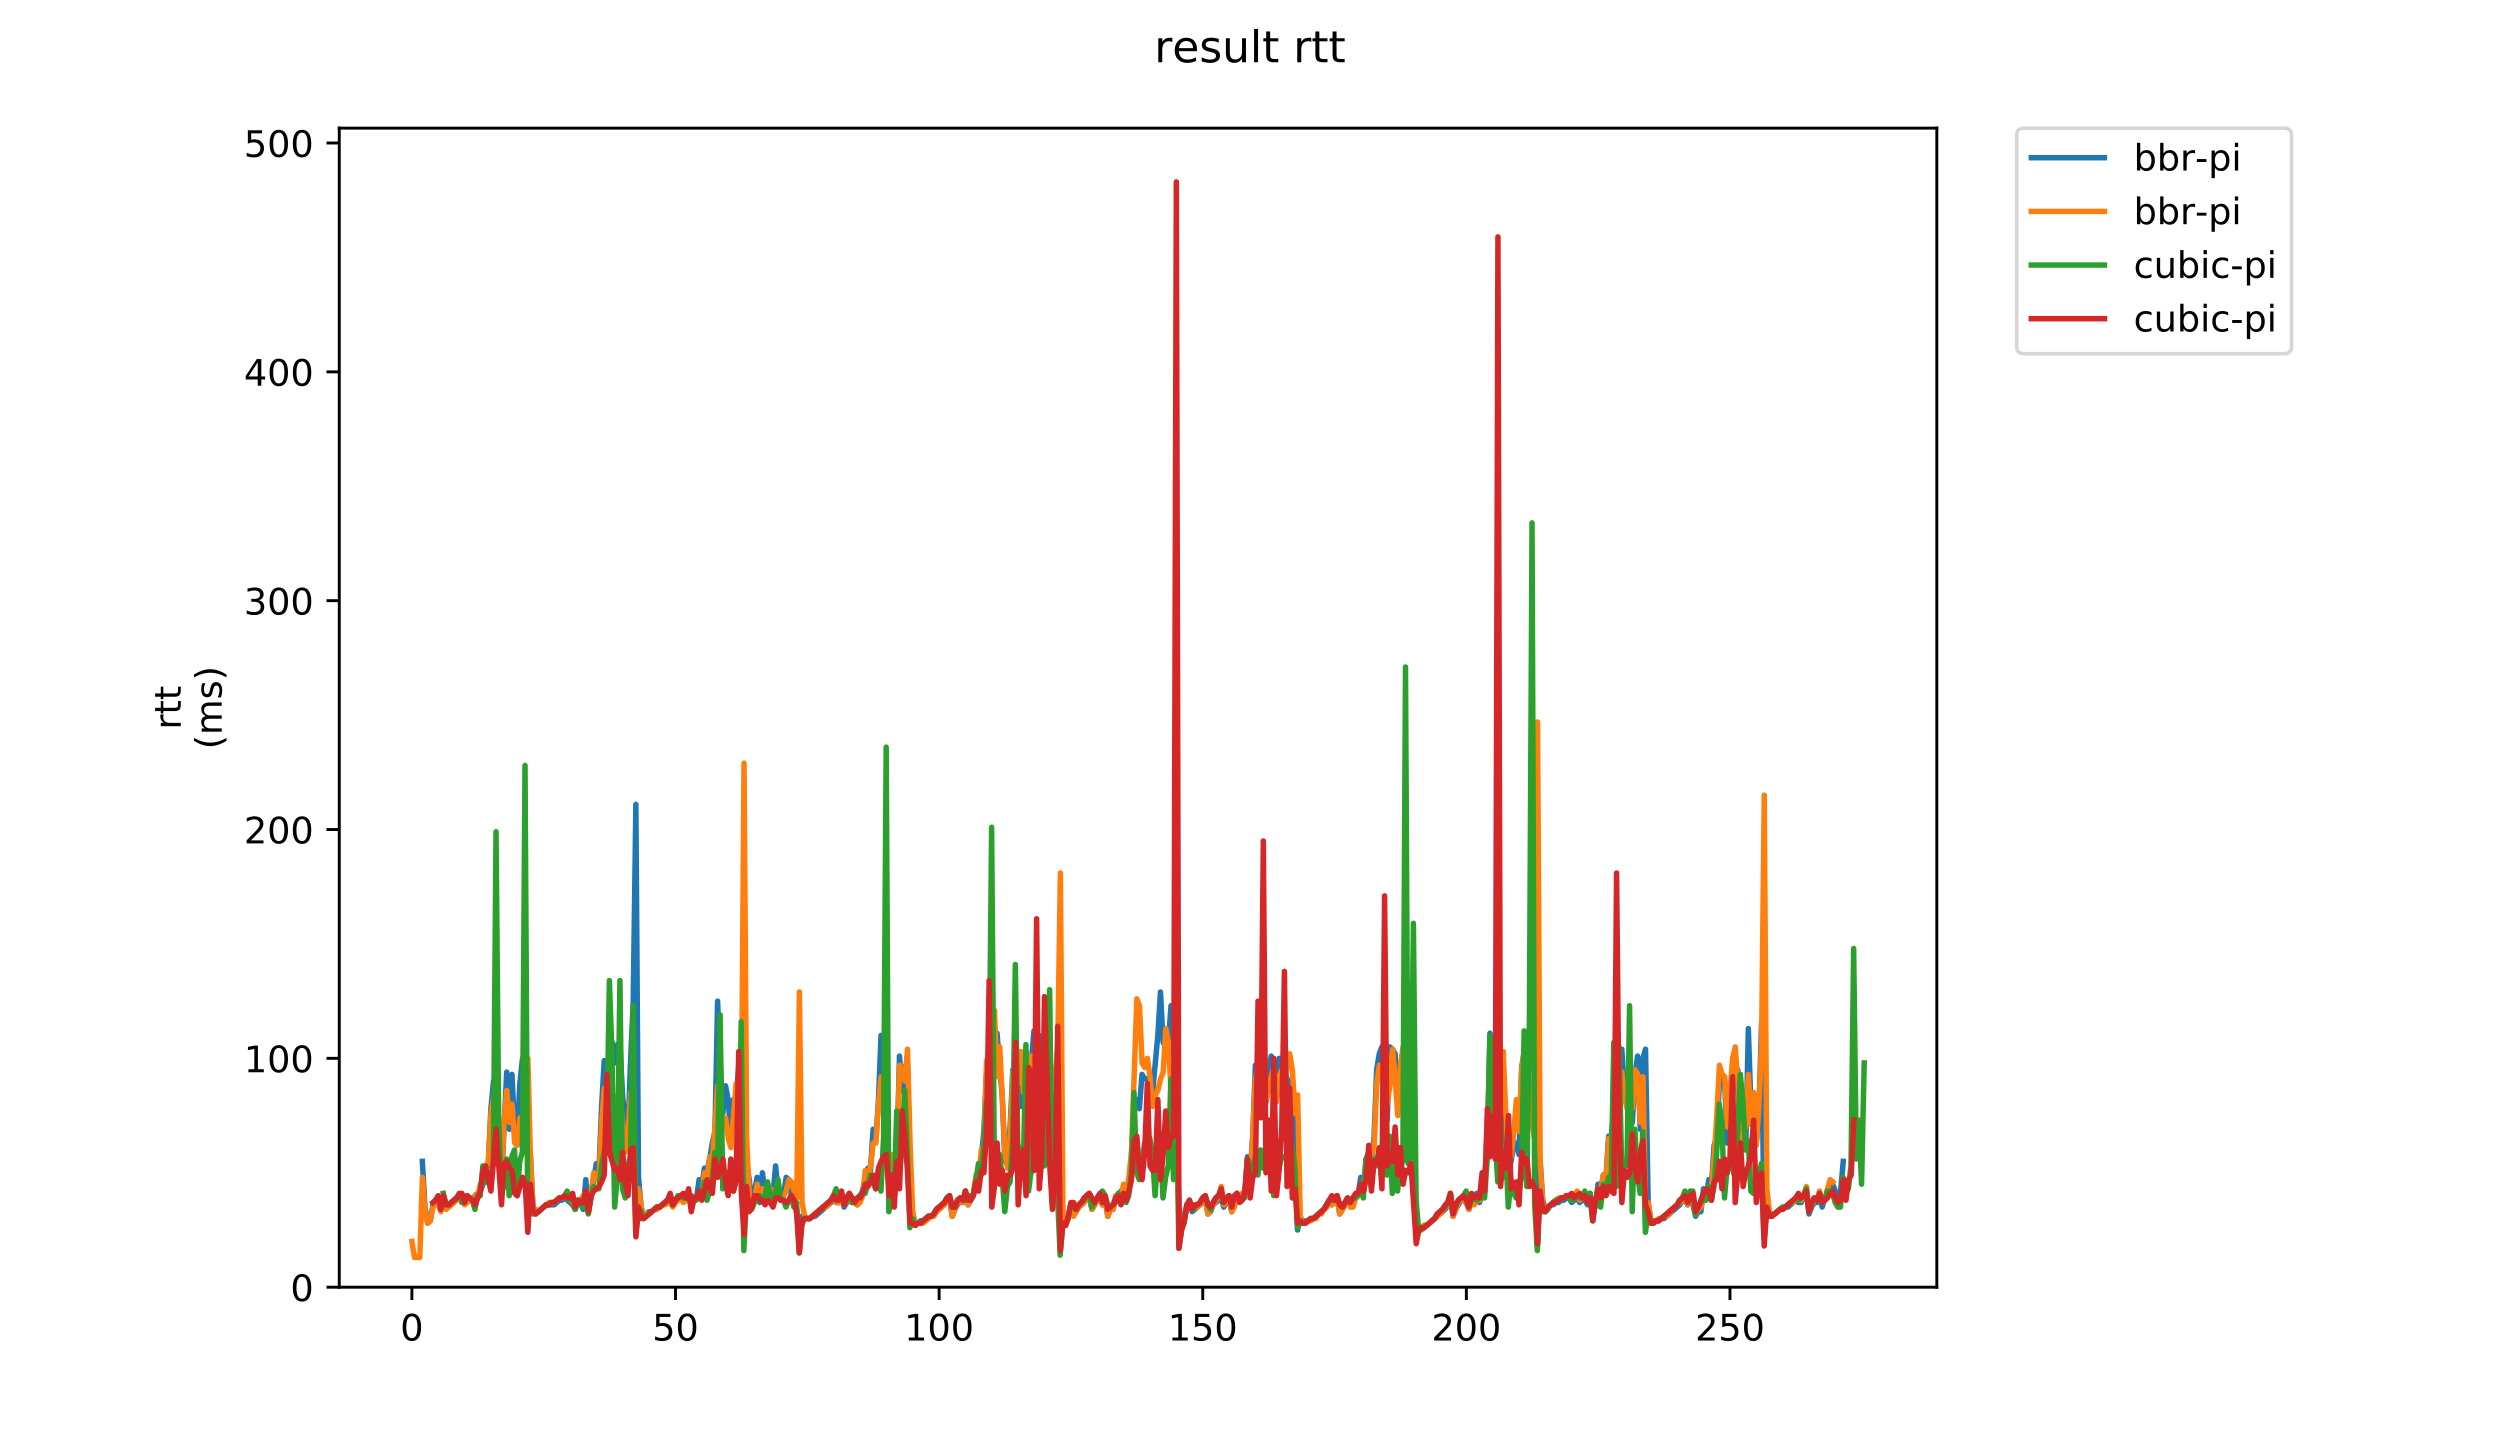 <?xml version="1.0" encoding="utf-8" standalone="no"?>
<!DOCTYPE svg PUBLIC "-//W3C//DTD SVG 1.1//EN"
  "http://www.w3.org/Graphics/SVG/1.1/DTD/svg11.dtd">
<!-- Created with matplotlib (https://matplotlib.org/) -->
<svg height="396pt" version="1.1" viewBox="0 0 684 396" width="684pt" xmlns="http://www.w3.org/2000/svg" xmlns:xlink="http://www.w3.org/1999/xlink">
 <defs>
  <style type="text/css">
*{stroke-linecap:butt;stroke-linejoin:round;}
  </style>
 </defs>
 <g id="figure_1">
  <g id="patch_1">
   <path d="M 0 396 
L 684 396 
L 684 0 
L 0 0 
z
" style="fill:#ffffff;"/>
  </g>
  <g id="axes_1">
   <g id="patch_2">
    <path d="M 92.824 352.174 
L 529.913 352.174 
L 529.913 35.062 
L 92.824 35.062 
z
" style="fill:#ffffff;"/>
   </g>
   <g id="matplotlib.axis_1">
    <g id="xtick_1">
     <g id="line2d_1">
      <defs>
       <path d="M 0 0 
L 0 3.5 
" id="m25f15a911e" style="stroke:#000000;stroke-width:0.8;"/>
      </defs>
      <g>
       <use style="stroke:#000000;stroke-width:0.8;" x="112.692" xlink:href="#m25f15a911e" y="352.174"/>
      </g>
     </g>
     <g id="text_1">
      <!-- 0 -->
      <defs>
       <path d="M 31.781 66.406 
Q 24.172 66.406 20.328 58.906 
Q 16.5 51.422 16.5 36.375 
Q 16.5 21.391 20.328 13.891 
Q 24.172 6.391 31.781 6.391 
Q 39.453 6.391 43.281 13.891 
Q 47.125 21.391 47.125 36.375 
Q 47.125 51.422 43.281 58.906 
Q 39.453 66.406 31.781 66.406 
z
M 31.781 74.219 
Q 44.047 74.219 50.516 64.516 
Q 56.984 54.828 56.984 36.375 
Q 56.984 17.969 50.516 8.266 
Q 44.047 -1.422 31.781 -1.422 
Q 19.531 -1.422 13.062 8.266 
Q 6.594 17.969 6.594 36.375 
Q 6.594 54.828 13.062 64.516 
Q 19.531 74.219 31.781 74.219 
z
" id="DejaVuSans-48"/>
      </defs>
      <g transform="translate(109.51 366.773)scale(0.1 -0.1)">
       <use xlink:href="#DejaVuSans-48"/>
      </g>
     </g>
    </g>
    <g id="xtick_2">
     <g id="line2d_2">
      <g>
       <use style="stroke:#000000;stroke-width:0.8;" x="184.818" xlink:href="#m25f15a911e" y="352.174"/>
      </g>
     </g>
     <g id="text_2">
      <!-- 50 -->
      <defs>
       <path d="M 10.797 72.906 
L 49.516 72.906 
L 49.516 64.594 
L 19.828 64.594 
L 19.828 46.734 
Q 21.969 47.469 24.109 47.828 
Q 26.266 48.188 28.422 48.188 
Q 40.625 48.188 47.75 41.5 
Q 54.891 34.812 54.891 23.391 
Q 54.891 11.625 47.562 5.094 
Q 40.234 -1.422 26.906 -1.422 
Q 22.312 -1.422 17.547 -0.641 
Q 12.797 0.141 7.719 1.703 
L 7.719 11.625 
Q 12.109 9.234 16.797 8.062 
Q 21.484 6.891 26.703 6.891 
Q 35.156 6.891 40.078 11.328 
Q 45.016 15.766 45.016 23.391 
Q 45.016 31 40.078 35.438 
Q 35.156 39.891 26.703 39.891 
Q 22.75 39.891 18.812 39.016 
Q 14.891 38.141 10.797 36.281 
z
" id="DejaVuSans-53"/>
      </defs>
      <g transform="translate(178.455 366.773)scale(0.1 -0.1)">
       <use xlink:href="#DejaVuSans-53"/>
       <use x="63.623" xlink:href="#DejaVuSans-48"/>
      </g>
     </g>
    </g>
    <g id="xtick_3">
     <g id="line2d_3">
      <g>
       <use style="stroke:#000000;stroke-width:0.8;" x="256.944" xlink:href="#m25f15a911e" y="352.174"/>
      </g>
     </g>
     <g id="text_3">
      <!-- 100 -->
      <defs>
       <path d="M 12.406 8.297 
L 28.516 8.297 
L 28.516 63.922 
L 10.984 60.406 
L 10.984 69.391 
L 28.422 72.906 
L 38.281 72.906 
L 38.281 8.297 
L 54.391 8.297 
L 54.391 0 
L 12.406 0 
z
" id="DejaVuSans-49"/>
      </defs>
      <g transform="translate(247.4 366.773)scale(0.1 -0.1)">
       <use xlink:href="#DejaVuSans-49"/>
       <use x="63.623" xlink:href="#DejaVuSans-48"/>
       <use x="127.246" xlink:href="#DejaVuSans-48"/>
      </g>
     </g>
    </g>
    <g id="xtick_4">
     <g id="line2d_4">
      <g>
       <use style="stroke:#000000;stroke-width:0.8;" x="329.07" xlink:href="#m25f15a911e" y="352.174"/>
      </g>
     </g>
     <g id="text_4">
      <!-- 150 -->
      <g transform="translate(319.526 366.773)scale(0.1 -0.1)">
       <use xlink:href="#DejaVuSans-49"/>
       <use x="63.623" xlink:href="#DejaVuSans-53"/>
       <use x="127.246" xlink:href="#DejaVuSans-48"/>
      </g>
     </g>
    </g>
    <g id="xtick_5">
     <g id="line2d_5">
      <g>
       <use style="stroke:#000000;stroke-width:0.8;" x="401.196" xlink:href="#m25f15a911e" y="352.174"/>
      </g>
     </g>
     <g id="text_5">
      <!-- 200 -->
      <defs>
       <path d="M 19.188 8.297 
L 53.609 8.297 
L 53.609 0 
L 7.328 0 
L 7.328 8.297 
Q 12.938 14.109 22.625 23.891 
Q 32.328 33.688 34.812 36.531 
Q 39.547 41.844 41.422 45.531 
Q 43.312 49.219 43.312 52.781 
Q 43.312 58.594 39.234 62.25 
Q 35.156 65.922 28.609 65.922 
Q 23.969 65.922 18.812 64.312 
Q 13.672 62.703 7.812 59.422 
L 7.812 69.391 
Q 13.766 71.781 18.938 73 
Q 24.125 74.219 28.422 74.219 
Q 39.75 74.219 46.484 68.547 
Q 53.219 62.891 53.219 53.422 
Q 53.219 48.922 51.531 44.891 
Q 49.859 40.875 45.406 35.406 
Q 44.188 33.984 37.641 27.219 
Q 31.109 20.453 19.188 8.297 
z
" id="DejaVuSans-50"/>
      </defs>
      <g transform="translate(391.652 366.773)scale(0.1 -0.1)">
       <use xlink:href="#DejaVuSans-50"/>
       <use x="63.623" xlink:href="#DejaVuSans-48"/>
       <use x="127.246" xlink:href="#DejaVuSans-48"/>
      </g>
     </g>
    </g>
    <g id="xtick_6">
     <g id="line2d_6">
      <g>
       <use style="stroke:#000000;stroke-width:0.8;" x="473.322" xlink:href="#m25f15a911e" y="352.174"/>
      </g>
     </g>
     <g id="text_6">
      <!-- 250 -->
      <g transform="translate(463.778 366.773)scale(0.1 -0.1)">
       <use xlink:href="#DejaVuSans-50"/>
       <use x="63.623" xlink:href="#DejaVuSans-53"/>
       <use x="127.246" xlink:href="#DejaVuSans-48"/>
      </g>
     </g>
    </g>
   </g>
   <g id="matplotlib.axis_2">
    <g id="ytick_1">
     <g id="line2d_7">
      <defs>
       <path d="M 0 0 
L -3.5 0 
" id="m66dbdc0872" style="stroke:#000000;stroke-width:0.8;"/>
      </defs>
      <g>
       <use style="stroke:#000000;stroke-width:0.8;" x="92.824" xlink:href="#m66dbdc0872" y="352.174"/>
      </g>
     </g>
     <g id="text_7">
      <!-- 0 -->
      <g transform="translate(79.461 355.973)scale(0.1 -0.1)">
       <use xlink:href="#DejaVuSans-48"/>
      </g>
     </g>
    </g>
    <g id="ytick_2">
     <g id="line2d_8">
      <g>
       <use style="stroke:#000000;stroke-width:0.8;" x="92.824" xlink:href="#m66dbdc0872" y="289.566"/>
      </g>
     </g>
     <g id="text_8">
      <!-- 100 -->
      <g transform="translate(66.736 293.365)scale(0.1 -0.1)">
       <use xlink:href="#DejaVuSans-49"/>
       <use x="63.623" xlink:href="#DejaVuSans-48"/>
       <use x="127.246" xlink:href="#DejaVuSans-48"/>
      </g>
     </g>
    </g>
    <g id="ytick_3">
     <g id="line2d_9">
      <g>
       <use style="stroke:#000000;stroke-width:0.8;" x="92.824" xlink:href="#m66dbdc0872" y="226.957"/>
      </g>
     </g>
     <g id="text_9">
      <!-- 200 -->
      <g transform="translate(66.736 230.757)scale(0.1 -0.1)">
       <use xlink:href="#DejaVuSans-50"/>
       <use x="63.623" xlink:href="#DejaVuSans-48"/>
       <use x="127.246" xlink:href="#DejaVuSans-48"/>
      </g>
     </g>
    </g>
    <g id="ytick_4">
     <g id="line2d_10">
      <g>
       <use style="stroke:#000000;stroke-width:0.8;" x="92.824" xlink:href="#m66dbdc0872" y="164.349"/>
      </g>
     </g>
     <g id="text_10">
      <!-- 300 -->
      <defs>
       <path d="M 40.578 39.312 
Q 47.656 37.797 51.625 33 
Q 55.609 28.219 55.609 21.188 
Q 55.609 10.406 48.188 4.484 
Q 40.766 -1.422 27.094 -1.422 
Q 22.516 -1.422 17.656 -0.516 
Q 12.797 0.391 7.625 2.203 
L 7.625 11.719 
Q 11.719 9.328 16.594 8.109 
Q 21.484 6.891 26.812 6.891 
Q 36.078 6.891 40.938 10.547 
Q 45.797 14.203 45.797 21.188 
Q 45.797 27.641 41.281 31.266 
Q 36.766 34.906 28.719 34.906 
L 20.219 34.906 
L 20.219 43.016 
L 29.109 43.016 
Q 36.375 43.016 40.234 45.922 
Q 44.094 48.828 44.094 54.297 
Q 44.094 59.906 40.109 62.906 
Q 36.141 65.922 28.719 65.922 
Q 24.656 65.922 20.016 65.031 
Q 15.375 64.156 9.812 62.312 
L 9.812 71.094 
Q 15.438 72.656 20.344 73.438 
Q 25.25 74.219 29.594 74.219 
Q 40.828 74.219 47.359 69.109 
Q 53.906 64.016 53.906 55.328 
Q 53.906 49.266 50.438 45.094 
Q 46.969 40.922 40.578 39.312 
z
" id="DejaVuSans-51"/>
      </defs>
      <g transform="translate(66.736 168.148)scale(0.1 -0.1)">
       <use xlink:href="#DejaVuSans-51"/>
       <use x="63.623" xlink:href="#DejaVuSans-48"/>
       <use x="127.246" xlink:href="#DejaVuSans-48"/>
      </g>
     </g>
    </g>
    <g id="ytick_5">
     <g id="line2d_11">
      <g>
       <use style="stroke:#000000;stroke-width:0.8;" x="92.824" xlink:href="#m66dbdc0872" y="101.74"/>
      </g>
     </g>
     <g id="text_11">
      <!-- 400 -->
      <defs>
       <path d="M 37.797 64.312 
L 12.891 25.391 
L 37.797 25.391 
z
M 35.203 72.906 
L 47.609 72.906 
L 47.609 25.391 
L 58.016 25.391 
L 58.016 17.188 
L 47.609 17.188 
L 47.609 0 
L 37.797 0 
L 37.797 17.188 
L 4.891 17.188 
L 4.891 26.703 
z
" id="DejaVuSans-52"/>
      </defs>
      <g transform="translate(66.736 105.54)scale(0.1 -0.1)">
       <use xlink:href="#DejaVuSans-52"/>
       <use x="63.623" xlink:href="#DejaVuSans-48"/>
       <use x="127.246" xlink:href="#DejaVuSans-48"/>
      </g>
     </g>
    </g>
    <g id="ytick_6">
     <g id="line2d_12">
      <g>
       <use style="stroke:#000000;stroke-width:0.8;" x="92.824" xlink:href="#m66dbdc0872" y="39.132"/>
      </g>
     </g>
     <g id="text_12">
      <!-- 500 -->
      <g transform="translate(66.736 42.931)scale(0.1 -0.1)">
       <use xlink:href="#DejaVuSans-53"/>
       <use x="63.623" xlink:href="#DejaVuSans-48"/>
       <use x="127.246" xlink:href="#DejaVuSans-48"/>
      </g>
     </g>
    </g>
    <g id="text_13">
     <!-- rtt -->
     <defs>
      <path d="M 41.109 46.297 
Q 39.594 47.172 37.812 47.578 
Q 36.031 48 33.891 48 
Q 26.266 48 22.188 43.047 
Q 18.109 38.094 18.109 28.812 
L 18.109 0 
L 9.078 0 
L 9.078 54.688 
L 18.109 54.688 
L 18.109 46.188 
Q 20.953 51.172 25.484 53.578 
Q 30.031 56 36.531 56 
Q 37.453 56 38.578 55.875 
Q 39.703 55.766 41.062 55.516 
z
" id="DejaVuSans-114"/>
      <path d="M 18.312 70.219 
L 18.312 54.688 
L 36.812 54.688 
L 36.812 47.703 
L 18.312 47.703 
L 18.312 18.016 
Q 18.312 11.328 20.141 9.422 
Q 21.969 7.516 27.594 7.516 
L 36.812 7.516 
L 36.812 0 
L 27.594 0 
Q 17.188 0 13.234 3.875 
Q 9.281 7.766 9.281 18.016 
L 9.281 47.703 
L 2.688 47.703 
L 2.688 54.688 
L 9.281 54.688 
L 9.281 70.219 
z
" id="DejaVuSans-116"/>
     </defs>
     <g transform="translate(49.459 199.594)rotate(-90)scale(0.1 -0.1)">
      <use xlink:href="#DejaVuSans-114"/>
      <use x="41.113" xlink:href="#DejaVuSans-116"/>
      <use x="80.322" xlink:href="#DejaVuSans-116"/>
     </g>
     <!-- (ms) -->
     <defs>
      <path d="M 31 75.875 
Q 24.469 64.656 21.281 53.656 
Q 18.109 42.672 18.109 31.391 
Q 18.109 20.125 21.312 9.062 
Q 24.516 -2 31 -13.188 
L 23.188 -13.188 
Q 15.875 -1.703 12.234 9.375 
Q 8.594 20.453 8.594 31.391 
Q 8.594 42.281 12.203 53.312 
Q 15.828 64.359 23.188 75.875 
z
" id="DejaVuSans-40"/>
      <path d="M 52 44.188 
Q 55.375 50.25 60.062 53.125 
Q 64.75 56 71.094 56 
Q 79.641 56 84.281 50.016 
Q 88.922 44.047 88.922 33.016 
L 88.922 0 
L 79.891 0 
L 79.891 32.719 
Q 79.891 40.578 77.094 44.375 
Q 74.312 48.188 68.609 48.188 
Q 61.625 48.188 57.562 43.547 
Q 53.516 38.922 53.516 30.906 
L 53.516 0 
L 44.484 0 
L 44.484 32.719 
Q 44.484 40.625 41.703 44.406 
Q 38.922 48.188 33.109 48.188 
Q 26.219 48.188 22.156 43.531 
Q 18.109 38.875 18.109 30.906 
L 18.109 0 
L 9.078 0 
L 9.078 54.688 
L 18.109 54.688 
L 18.109 46.188 
Q 21.188 51.219 25.484 53.609 
Q 29.781 56 35.688 56 
Q 41.656 56 45.828 52.969 
Q 50 49.953 52 44.188 
z
" id="DejaVuSans-109"/>
      <path d="M 44.281 53.078 
L 44.281 44.578 
Q 40.484 46.531 36.375 47.5 
Q 32.281 48.484 27.875 48.484 
Q 21.188 48.484 17.844 46.438 
Q 14.5 44.391 14.5 40.281 
Q 14.5 37.156 16.891 35.375 
Q 19.281 33.594 26.516 31.984 
L 29.594 31.297 
Q 39.156 29.25 43.188 25.516 
Q 47.219 21.781 47.219 15.094 
Q 47.219 7.469 41.188 3.016 
Q 35.156 -1.422 24.609 -1.422 
Q 20.219 -1.422 15.453 -0.562 
Q 10.688 0.297 5.422 2 
L 5.422 11.281 
Q 10.406 8.688 15.234 7.391 
Q 20.062 6.109 24.812 6.109 
Q 31.156 6.109 34.562 8.281 
Q 37.984 10.453 37.984 14.406 
Q 37.984 18.062 35.516 20.016 
Q 33.062 21.969 24.703 23.781 
L 21.578 24.516 
Q 13.234 26.266 9.516 29.906 
Q 5.812 33.547 5.812 39.891 
Q 5.812 47.609 11.281 51.797 
Q 16.75 56 26.812 56 
Q 31.781 56 36.172 55.266 
Q 40.578 54.547 44.281 53.078 
z
" id="DejaVuSans-115"/>
      <path d="M 8.016 75.875 
L 15.828 75.875 
Q 23.141 64.359 26.781 53.312 
Q 30.422 42.281 30.422 31.391 
Q 30.422 20.453 26.781 9.375 
Q 23.141 -1.703 15.828 -13.188 
L 8.016 -13.188 
Q 14.5 -2 17.703 9.062 
Q 20.906 20.125 20.906 31.391 
Q 20.906 42.672 17.703 53.656 
Q 14.5 64.656 8.016 75.875 
z
" id="DejaVuSans-41"/>
     </defs>
     <g transform="translate(60.657 204.995)rotate(-90)scale(0.1 -0.1)">
      <use xlink:href="#DejaVuSans-40"/>
      <use x="39.014" xlink:href="#DejaVuSans-109"/>
      <use x="136.426" xlink:href="#DejaVuSans-115"/>
      <use x="188.525" xlink:href="#DejaVuSans-41"/>
     </g>
    </g>
   </g>
   <g id="line2d_13">
    <path clip-path="url(#pdb8bc36166)" d="M 115.551 317.74 
L 116.272 330.261 
L 116.993 334.644 
L 117.714 334.018 
L 118.436 329.635 
L 119.157 328.383 
L 119.878 327.757 
L 120.599 330.887 
L 121.321 327.131 
L 122.042 329.635 
L 122.763 329.635 
L 125.648 327.131 
L 126.37 329.009 
L 127.091 329.009 
L 127.812 327.757 
L 128.533 327.757 
L 129.255 328.383 
L 129.976 327.131 
L 131.418 325.879 
L 132.14 324 
L 132.861 318.992 
L 133.582 318.992 
L 134.303 303.34 
L 135.025 295.827 
L 135.746 297.079 
L 137.188 324 
L 138.631 293.322 
L 139.352 308.974 
L 140.074 293.948 
L 140.795 308.974 
L 141.516 310.227 
L 142.237 296.453 
L 142.959 289.566 
L 143.68 296.453 
L 144.401 313.357 
L 145.122 315.861 
L 145.844 330.887 
L 146.565 331.513 
L 147.286 331.513 
L 149.45 329.635 
L 151.614 329.635 
L 153.056 328.383 
L 153.777 328.383 
L 154.499 327.757 
L 156.662 329.635 
L 157.384 330.887 
L 158.105 329.009 
L 158.826 329.009 
L 159.548 330.887 
L 160.269 322.748 
L 160.99 331.513 
L 163.154 318.366 
L 163.875 320.244 
L 164.596 302.714 
L 165.318 290.192 
L 166.039 293.948 
L 166.76 290.192 
L 167.481 285.183 
L 168.203 290.818 
L 168.924 285.809 
L 169.645 286.435 
L 170.366 300.209 
L 171.088 306.47 
L 171.809 309.6 
L 172.53 290.192 
L 173.251 273.914 
L 173.973 220.07 
L 174.694 322.122 
L 175.415 330.261 
L 176.137 332.766 
L 177.579 331.513 
L 178.3 331.513 
L 179.743 330.261 
L 180.464 330.261 
L 182.628 328.383 
L 183.349 328.383 
L 184.07 329.635 
L 184.792 328.383 
L 186.234 327.131 
L 186.955 328.383 
L 187.677 328.383 
L 189.119 327.131 
L 189.84 327.757 
L 190.562 327.757 
L 191.283 322.748 
L 192.004 324.626 
L 192.725 319.618 
L 193.447 320.244 
L 194.168 317.113 
L 194.889 312.731 
L 195.611 309.6 
L 196.332 273.914 
L 197.053 290.818 
L 197.774 304.592 
L 198.496 297.079 
L 199.217 300.835 
L 199.938 310.227 
L 200.659 300.835 
L 201.381 300.835 
L 202.102 292.07 
L 202.823 300.835 
L 203.544 335.896 
L 204.266 318.366 
L 204.987 322.748 
L 205.708 329.009 
L 206.429 325.879 
L 207.151 322.122 
L 207.872 329.009 
L 208.593 320.87 
L 209.314 326.505 
L 210.036 326.505 
L 210.757 325.253 
L 211.478 327.131 
L 212.2 318.992 
L 212.921 326.505 
L 213.642 328.383 
L 214.363 327.131 
L 215.085 322.122 
L 215.806 322.748 
L 216.527 327.131 
L 217.248 327.131 
L 217.97 330.887 
L 218.691 340.279 
L 219.412 332.766 
L 220.133 332.766 
L 220.855 333.392 
L 221.576 333.392 
L 222.297 332.766 
L 223.018 332.766 
L 228.067 328.383 
L 228.788 329.009 
L 229.51 329.009 
L 230.231 327.757 
L 230.952 330.261 
L 232.395 327.757 
L 233.116 327.757 
L 233.837 329.009 
L 234.559 329.635 
L 235.28 327.131 
L 236.001 325.879 
L 236.722 322.122 
L 237.444 319.618 
L 238.165 320.244 
L 238.886 308.974 
L 239.607 312.105 
L 240.329 301.461 
L 241.05 283.305 
L 241.771 290.192 
L 242.492 314.609 
L 243.214 320.87 
L 243.935 318.366 
L 244.656 320.87 
L 245.377 316.487 
L 246.099 288.94 
L 246.82 298.331 
L 247.541 292.07 
L 248.263 290.818 
L 248.984 323.374 
L 249.705 332.139 
L 250.426 334.644 
L 251.148 334.644 
L 251.869 334.018 
L 252.59 334.018 
L 254.033 332.766 
L 254.754 332.766 
L 257.639 330.261 
L 258.36 329.009 
L 259.803 327.757 
L 260.524 332.766 
L 261.245 330.887 
L 262.688 328.383 
L 263.409 329.009 
L 264.13 325.879 
L 264.851 329.635 
L 266.294 327.131 
L 267.015 322.748 
L 267.737 324 
L 269.179 309.6 
L 269.9 293.948 
L 270.622 292.696 
L 271.343 300.835 
L 272.064 287.687 
L 272.785 282.679 
L 274.228 300.209 
L 274.949 317.74 
L 275.67 318.366 
L 276.392 307.722 
L 277.113 292.696 
L 277.834 295.201 
L 278.555 297.079 
L 279.277 302.714 
L 279.998 298.331 
L 280.719 287.687 
L 281.44 298.331 
L 282.162 290.818 
L 282.883 282.053 
L 283.604 289.566 
L 284.326 283.305 
L 285.047 290.192 
L 285.768 286.435 
L 286.489 289.566 
L 287.211 297.705 
L 287.932 308.974 
L 288.653 305.844 
L 289.374 293.948 
L 290.096 340.279 
L 290.817 332.766 
L 291.538 334.644 
L 292.259 333.392 
L 292.981 329.635 
L 293.702 330.261 
L 294.423 331.513 
L 295.144 330.261 
L 296.587 329.009 
L 297.308 327.757 
L 298.029 327.131 
L 298.751 330.887 
L 300.193 328.383 
L 300.914 327.757 
L 301.636 329.635 
L 302.357 327.757 
L 303.078 332.766 
L 303.8 330.887 
L 304.521 330.887 
L 305.242 327.757 
L 305.963 327.131 
L 306.685 325.879 
L 307.406 326.505 
L 308.127 328.383 
L 308.848 325.253 
L 309.57 318.366 
L 310.291 302.087 
L 311.012 300.835 
L 311.733 303.34 
L 312.455 293.948 
L 313.176 295.201 
L 313.897 295.201 
L 314.618 294.574 
L 315.34 298.957 
L 316.782 283.305 
L 317.503 271.409 
L 318.225 285.183 
L 318.946 286.435 
L 319.667 285.183 
L 320.389 275.166 
L 321.11 298.957 
L 321.831 307.722 
L 322.552 329.009 
L 323.274 335.896 
L 323.995 334.018 
L 324.716 330.261 
L 325.437 328.383 
L 326.159 331.513 
L 329.044 329.009 
L 329.765 327.757 
L 330.486 332.139 
L 331.207 331.513 
L 331.929 329.635 
L 334.092 327.757 
L 334.814 330.261 
L 336.256 327.757 
L 336.977 331.513 
L 337.699 329.635 
L 338.42 326.505 
L 339.141 328.383 
L 339.863 327.131 
L 340.584 326.505 
L 341.305 316.487 
L 342.026 320.87 
L 342.748 310.853 
L 343.469 291.444 
L 344.19 300.209 
L 344.911 290.192 
L 345.633 293.322 
L 346.354 301.461 
L 347.075 293.322 
L 347.796 288.94 
L 348.518 290.818 
L 349.239 296.453 
L 349.96 289.566 
L 350.681 296.453 
L 351.403 292.07 
L 352.124 295.201 
L 352.845 297.705 
L 353.566 295.201 
L 354.288 309.6 
L 355.009 336.522 
L 355.73 332.766 
L 356.452 334.644 
L 357.173 334.018 
L 357.894 334.018 
L 358.615 333.392 
L 359.337 333.392 
L 362.943 330.261 
L 363.664 329.009 
L 364.385 329.635 
L 365.107 329.009 
L 365.828 327.757 
L 366.549 332.139 
L 368.713 328.383 
L 369.434 329.635 
L 370.877 327.131 
L 371.598 326.505 
L 372.319 322.122 
L 373.04 325.879 
L 373.762 317.113 
L 374.483 315.235 
L 375.204 317.113 
L 375.926 311.479 
L 376.647 292.696 
L 377.368 288.314 
L 378.089 286.435 
L 378.811 300.835 
L 379.532 306.47 
L 380.253 286.435 
L 380.974 287.061 
L 381.696 288.314 
L 382.417 297.079 
L 383.138 295.827 
L 383.859 298.331 
L 384.581 311.479 
L 386.023 298.331 
L 386.744 302.714 
L 387.466 339.026 
L 388.187 335.896 
L 388.908 335.896 
L 389.629 335.27 
L 390.351 335.27 
L 395.4 330.887 
L 396.842 328.383 
L 397.563 332.766 
L 398.285 330.887 
L 399.727 328.383 
L 400.448 328.383 
L 401.17 329.009 
L 401.891 330.887 
L 402.612 328.383 
L 403.333 327.757 
L 404.055 326.505 
L 404.776 329.009 
L 405.497 327.131 
L 406.218 321.496 
L 406.94 314.609 
L 407.661 282.679 
L 408.382 293.322 
L 409.103 298.331 
L 409.825 298.957 
L 410.546 303.966 
L 411.267 303.34 
L 411.989 309.6 
L 412.71 320.244 
L 413.431 317.74 
L 414.152 313.357 
L 414.874 312.731 
L 415.595 315.861 
L 416.316 292.07 
L 417.037 287.687 
L 417.759 291.444 
L 418.48 299.583 
L 419.201 298.331 
L 419.922 312.105 
L 420.644 340.905 
L 421.365 317.113 
L 422.086 328.383 
L 422.807 330.887 
L 424.25 329.635 
L 424.971 329.635 
L 425.692 329.009 
L 426.414 329.009 
L 427.135 328.383 
L 427.856 328.383 
L 428.578 327.757 
L 429.299 327.757 
L 430.02 329.009 
L 431.463 327.757 
L 432.184 329.009 
L 432.905 328.383 
L 433.626 328.383 
L 434.348 329.635 
L 435.069 326.505 
L 435.79 332.766 
L 436.511 329.635 
L 437.233 324 
L 437.954 325.879 
L 438.675 321.496 
L 439.396 322.122 
L 440.118 310.853 
L 440.839 311.479 
L 441.56 302.714 
L 442.281 287.687 
L 443.003 291.444 
L 443.724 287.061 
L 444.445 298.331 
L 445.167 294.574 
L 445.888 299.583 
L 446.609 307.096 
L 447.33 293.948 
L 448.052 288.94 
L 448.773 308.974 
L 449.494 289.566 
L 450.215 287.061 
L 450.937 329.009 
L 451.658 334.018 
L 452.379 334.644 
L 453.1 334.018 
L 453.822 334.018 
L 454.543 333.392 
L 455.264 333.392 
L 459.592 329.635 
L 460.313 328.383 
L 461.034 328.383 
L 461.755 329.635 
L 462.477 328.383 
L 463.198 329.635 
L 463.919 332.766 
L 464.641 331.513 
L 465.362 331.513 
L 466.083 325.253 
L 466.804 327.757 
L 467.526 322.748 
L 468.247 324.626 
L 468.968 313.357 
L 469.689 311.479 
L 470.411 296.453 
L 471.132 295.201 
L 471.853 295.827 
L 472.574 312.731 
L 473.296 302.087 
L 475.459 292.696 
L 476.181 315.861 
L 476.902 306.47 
L 477.623 314.609 
L 478.344 281.427 
L 479.066 302.714 
L 479.787 302.087 
L 480.508 312.731 
L 481.23 304.592 
L 481.951 280.174 
L 482.672 338.4 
L 483.393 327.131 
L 484.115 332.139 
L 485.557 332.139 
L 487 330.887 
L 487.721 330.887 
L 488.442 330.261 
L 489.163 330.261 
L 491.327 328.383 
L 492.048 329.009 
L 492.77 329.009 
L 493.491 327.757 
L 494.212 325.253 
L 494.933 332.139 
L 495.655 330.261 
L 496.376 329.009 
L 497.097 329.009 
L 497.818 327.131 
L 498.54 330.261 
L 499.261 327.757 
L 499.982 326.505 
L 500.704 324 
L 501.425 324 
L 502.146 325.879 
L 502.867 328.383 
L 503.589 325.879 
L 504.31 317.74 
L 504.31 317.74 
" style="fill:none;stroke:#1f77b4;stroke-linecap:square;stroke-width:1.5;"/>
   </g>
   <g id="line2d_14">
    <path clip-path="url(#pdb8bc36166)" d="M 112.692 339.652 
L 113.413 344.035 
L 114.855 344.035 
L 115.577 322.122 
L 116.298 331.513 
L 117.019 334.644 
L 117.74 334.018 
L 118.462 330.261 
L 119.183 329.009 
L 119.904 329.635 
L 120.625 331.513 
L 121.347 329.009 
L 122.068 330.887 
L 125.674 327.757 
L 126.396 327.757 
L 127.117 329.635 
L 127.838 329.009 
L 128.559 327.757 
L 129.281 328.383 
L 130.002 327.131 
L 130.723 327.131 
L 131.444 324 
L 132.166 323.374 
L 132.887 320.244 
L 133.608 317.74 
L 134.329 304.592 
L 135.051 300.209 
L 136.493 310.227 
L 137.214 322.748 
L 137.936 306.47 
L 138.657 298.331 
L 139.378 307.096 
L 140.099 302.087 
L 140.821 312.731 
L 141.542 313.357 
L 142.263 305.844 
L 142.985 308.974 
L 143.706 302.087 
L 144.427 289.566 
L 145.148 317.74 
L 145.87 330.887 
L 146.591 330.887 
L 147.312 331.513 
L 150.197 329.009 
L 151.64 329.009 
L 153.082 327.757 
L 153.803 327.757 
L 154.525 327.131 
L 156.688 329.009 
L 157.41 330.261 
L 158.131 328.383 
L 158.852 328.383 
L 159.573 327.131 
L 160.295 327.131 
L 161.016 331.513 
L 162.459 320.87 
L 163.18 322.748 
L 163.901 321.496 
L 164.622 307.096 
L 165.344 297.705 
L 166.065 300.209 
L 166.786 293.322 
L 167.507 299.583 
L 168.229 300.209 
L 168.95 302.714 
L 169.671 300.835 
L 171.114 315.235 
L 171.835 309.6 
L 172.556 298.957 
L 173.277 301.461 
L 173.999 335.896 
L 174.72 325.253 
L 175.441 330.261 
L 176.162 332.766 
L 176.884 332.139 
L 177.605 332.139 
L 179.048 330.887 
L 179.769 330.887 
L 181.211 329.635 
L 181.933 329.635 
L 182.654 329.009 
L 183.375 329.009 
L 184.096 330.261 
L 184.818 329.009 
L 186.26 327.757 
L 186.981 329.009 
L 187.703 328.383 
L 188.424 325.879 
L 189.145 330.887 
L 189.866 328.383 
L 190.588 327.131 
L 191.309 326.505 
L 192.03 326.505 
L 192.751 320.87 
L 193.473 322.122 
L 194.194 316.487 
L 194.915 317.113 
L 195.636 308.348 
L 196.358 297.079 
L 197.079 305.844 
L 197.8 307.722 
L 198.522 305.844 
L 199.243 311.479 
L 199.964 313.983 
L 201.407 296.453 
L 202.128 295.827 
L 202.849 303.966 
L 203.57 208.801 
L 204.292 311.479 
L 205.013 327.131 
L 205.734 328.383 
L 206.455 328.383 
L 207.177 324 
L 207.898 327.131 
L 208.619 325.253 
L 209.34 327.131 
L 210.062 325.879 
L 210.783 325.253 
L 211.504 327.757 
L 212.225 325.253 
L 212.947 325.253 
L 213.668 327.757 
L 214.389 327.131 
L 215.111 325.879 
L 215.832 322.748 
L 216.553 323.374 
L 217.274 325.879 
L 217.996 327.757 
L 218.717 271.409 
L 219.438 329.009 
L 220.159 332.766 
L 220.881 333.392 
L 221.602 333.392 
L 225.208 330.261 
L 225.929 330.261 
L 226.651 329.635 
L 227.372 328.383 
L 228.093 327.757 
L 228.814 329.009 
L 229.536 329.009 
L 230.257 327.757 
L 230.978 329.635 
L 232.421 327.131 
L 233.142 329.009 
L 233.863 329.009 
L 234.585 329.635 
L 235.306 329.009 
L 236.027 327.131 
L 236.748 320.244 
L 237.47 322.122 
L 238.191 318.992 
L 238.912 312.731 
L 239.633 312.731 
L 240.355 302.087 
L 241.076 294.574 
L 241.797 298.957 
L 242.518 318.366 
L 243.24 320.87 
L 243.961 315.861 
L 244.682 318.992 
L 245.403 314.609 
L 246.125 291.444 
L 246.846 293.322 
L 247.567 295.827 
L 248.288 287.061 
L 249.01 313.357 
L 249.731 332.139 
L 250.452 334.644 
L 252.616 334.644 
L 254.78 332.766 
L 255.501 332.766 
L 256.222 331.513 
L 258.386 329.635 
L 259.107 328.383 
L 259.829 327.757 
L 260.55 332.766 
L 261.992 329.009 
L 262.714 328.383 
L 263.435 329.009 
L 264.156 325.879 
L 264.877 329.635 
L 265.599 327.757 
L 266.32 326.505 
L 267.041 321.496 
L 267.762 322.748 
L 268.484 314.609 
L 269.205 313.357 
L 269.926 290.192 
L 270.648 293.948 
L 271.369 304.592 
L 272.09 276.418 
L 272.811 294.574 
L 273.533 286.435 
L 274.975 315.861 
L 275.696 319.618 
L 276.418 310.227 
L 277.139 293.322 
L 277.86 297.079 
L 278.581 295.827 
L 279.303 287.687 
L 280.024 298.957 
L 280.745 295.827 
L 281.466 293.948 
L 282.188 288.94 
L 282.909 296.453 
L 283.63 300.835 
L 284.351 289.566 
L 285.073 292.696 
L 285.794 289.566 
L 287.237 288.314 
L 287.958 304.592 
L 288.679 294.574 
L 289.4 286.435 
L 290.122 238.853 
L 290.843 333.392 
L 291.564 335.27 
L 292.285 333.392 
L 293.007 329.635 
L 293.728 332.766 
L 295.17 330.261 
L 296.613 329.009 
L 297.334 327.757 
L 298.055 327.757 
L 298.777 330.887 
L 300.219 328.383 
L 300.94 327.757 
L 301.662 329.635 
L 302.383 327.757 
L 303.104 332.766 
L 303.825 330.887 
L 304.547 330.887 
L 305.268 327.131 
L 306.711 327.131 
L 307.432 324 
L 308.153 326.505 
L 308.874 322.122 
L 309.596 314.609 
L 311.038 273.288 
L 311.759 275.166 
L 312.481 290.818 
L 313.202 292.07 
L 313.923 289.566 
L 314.644 294.574 
L 315.366 302.714 
L 316.087 299.583 
L 316.808 298.331 
L 317.529 295.201 
L 318.251 293.322 
L 318.972 281.427 
L 319.693 285.183 
L 320.414 298.957 
L 321.136 305.844 
L 321.857 308.974 
L 322.578 334.644 
L 323.3 335.896 
L 324.021 334.018 
L 324.742 329.635 
L 325.463 329.635 
L 326.185 330.887 
L 326.906 330.261 
L 327.627 330.261 
L 328.348 329.635 
L 329.07 328.383 
L 329.791 327.757 
L 330.512 332.139 
L 332.676 328.383 
L 333.397 327.757 
L 334.118 324.626 
L 334.84 329.635 
L 335.561 328.383 
L 336.282 327.757 
L 337.003 331.513 
L 337.725 330.261 
L 338.446 326.505 
L 339.167 328.383 
L 339.889 326.505 
L 340.61 325.879 
L 341.331 321.496 
L 342.052 322.748 
L 342.774 310.227 
L 343.495 295.201 
L 344.216 291.444 
L 344.937 278.922 
L 345.659 287.061 
L 346.38 301.461 
L 347.101 298.331 
L 347.822 294.574 
L 348.544 292.07 
L 349.265 301.461 
L 349.986 294.574 
L 350.707 292.696 
L 351.429 297.705 
L 352.15 291.444 
L 352.871 288.314 
L 353.592 292.696 
L 354.314 304.592 
L 355.035 299.583 
L 355.756 333.392 
L 356.477 334.644 
L 357.199 334.644 
L 357.92 334.018 
L 358.641 334.018 
L 359.363 333.392 
L 360.084 333.392 
L 360.805 332.139 
L 361.526 332.139 
L 362.248 330.887 
L 362.969 330.261 
L 363.69 329.009 
L 364.411 329.635 
L 365.133 329.009 
L 365.854 327.757 
L 366.575 332.139 
L 368.739 328.383 
L 369.46 330.261 
L 370.181 330.261 
L 370.903 327.757 
L 371.624 327.131 
L 372.345 324 
L 373.066 324 
L 373.788 318.992 
L 374.509 317.74 
L 375.952 313.983 
L 376.673 296.453 
L 377.394 291.444 
L 378.115 293.948 
L 378.837 300.835 
L 379.558 302.087 
L 380.279 297.079 
L 381 287.061 
L 381.722 295.201 
L 382.443 305.218 
L 383.164 291.444 
L 383.885 286.435 
L 384.607 310.227 
L 385.328 293.948 
L 386.049 285.183 
L 386.77 297.079 
L 387.492 339.026 
L 388.213 335.896 
L 388.934 335.896 
L 389.655 335.27 
L 390.377 335.27 
L 394.704 331.513 
L 395.426 330.261 
L 396.147 329.635 
L 396.868 327.131 
L 397.589 332.766 
L 399.032 329.009 
L 400.474 327.757 
L 401.196 329.009 
L 401.917 330.887 
L 402.638 328.383 
L 403.359 329.635 
L 404.081 328.383 
L 404.802 328.383 
L 405.523 325.879 
L 406.244 324 
L 406.966 307.096 
L 407.687 287.061 
L 408.408 286.435 
L 409.129 293.948 
L 409.851 288.314 
L 410.572 290.192 
L 411.293 287.687 
L 412.015 305.844 
L 412.736 317.113 
L 413.457 316.487 
L 414.178 309.6 
L 414.9 300.835 
L 415.621 309.6 
L 416.342 292.696 
L 417.063 287.061 
L 417.785 293.322 
L 418.506 296.453 
L 419.227 307.722 
L 419.948 312.105 
L 420.67 197.531 
L 421.391 318.366 
L 422.112 329.635 
L 422.833 330.887 
L 426.44 327.757 
L 427.882 327.757 
L 428.603 327.131 
L 429.325 327.131 
L 430.046 328.383 
L 430.767 327.757 
L 431.489 325.879 
L 432.21 328.383 
L 433.652 327.131 
L 434.374 329.009 
L 435.095 327.757 
L 435.816 329.635 
L 436.537 329.635 
L 437.259 325.253 
L 437.98 325.253 
L 438.701 321.496 
L 439.422 322.748 
L 440.144 311.479 
L 440.865 311.479 
L 441.586 307.722 
L 442.307 297.079 
L 443.029 300.835 
L 443.75 293.322 
L 444.471 300.209 
L 445.192 303.34 
L 445.914 301.461 
L 446.635 303.34 
L 447.356 292.696 
L 448.078 293.948 
L 448.799 307.096 
L 449.52 294.574 
L 450.241 330.887 
L 450.963 329.009 
L 451.684 334.018 
L 453.126 334.018 
L 453.848 333.392 
L 454.569 333.392 
L 455.29 332.766 
L 456.011 332.766 
L 456.733 332.139 
L 457.454 330.887 
L 461.06 327.757 
L 461.781 329.635 
L 462.503 326.505 
L 463.224 328.383 
L 463.945 332.139 
L 464.666 330.887 
L 465.388 330.261 
L 466.109 327.131 
L 466.83 325.253 
L 468.273 325.253 
L 468.994 316.487 
L 469.715 305.218 
L 470.437 291.444 
L 471.158 293.948 
L 471.879 294.574 
L 472.6 308.348 
L 474.043 289.566 
L 474.764 286.435 
L 475.485 296.453 
L 476.207 314.609 
L 476.928 307.096 
L 477.649 308.348 
L 478.37 293.948 
L 479.092 307.722 
L 479.813 298.957 
L 480.534 313.357 
L 481.255 302.087 
L 481.977 285.183 
L 482.698 217.566 
L 483.419 325.253 
L 484.141 332.139 
L 485.583 332.139 
L 487.747 330.261 
L 488.468 330.261 
L 489.911 329.009 
L 490.632 329.009 
L 491.353 327.757 
L 492.074 328.383 
L 492.796 328.383 
L 493.517 327.131 
L 494.238 324.626 
L 494.959 331.513 
L 495.681 329.635 
L 496.402 328.383 
L 497.123 328.383 
L 497.844 325.879 
L 498.566 329.009 
L 499.287 328.383 
L 500.008 325.253 
L 500.729 322.748 
L 501.451 323.374 
L 501.451 323.374 
" style="fill:none;stroke:#ff7f0e;stroke-linecap:square;stroke-width:1.5;"/>
   </g>
   <g id="line2d_15">
    <path clip-path="url(#pdb8bc36166)" d="M 121.286 326.505 
L 122.007 329.635 
L 122.729 329.635 
L 125.614 327.131 
L 126.335 328.383 
L 127.056 329.009 
L 127.777 327.131 
L 129.22 328.383 
L 129.941 330.887 
L 130.663 327.131 
L 131.384 327.131 
L 132.105 318.992 
L 132.826 323.374 
L 133.548 323.374 
L 134.269 322.122 
L 134.99 317.74 
L 135.711 227.583 
L 136.433 305.844 
L 137.154 327.131 
L 137.875 324 
L 138.596 317.113 
L 139.318 327.131 
L 140.039 316.487 
L 140.76 314.609 
L 141.481 327.131 
L 142.203 317.74 
L 142.924 315.235 
L 143.645 209.427 
L 144.366 330.887 
L 145.809 332.139 
L 146.53 332.139 
L 149.415 329.635 
L 150.137 329.635 
L 150.858 329.009 
L 151.579 329.009 
L 153.022 327.757 
L 153.743 327.757 
L 154.464 327.131 
L 155.185 325.879 
L 155.907 328.383 
L 156.628 327.131 
L 157.349 330.887 
L 158.07 328.383 
L 158.792 328.383 
L 159.513 330.261 
L 160.234 327.131 
L 160.955 332.139 
L 161.677 327.757 
L 162.398 324.626 
L 163.119 325.253 
L 163.84 325.253 
L 164.562 318.992 
L 166.004 311.479 
L 166.726 268.279 
L 167.447 288.94 
L 168.168 330.261 
L 168.889 322.122 
L 169.611 268.279 
L 170.332 325.253 
L 171.053 327.757 
L 171.774 318.992 
L 172.496 316.487 
L 173.217 275.166 
L 173.938 337.774 
L 174.659 330.261 
L 175.381 331.513 
L 176.102 333.392 
L 179.708 330.261 
L 180.429 330.261 
L 183.314 327.757 
L 184.036 329.635 
L 185.478 327.131 
L 186.2 327.131 
L 186.921 327.757 
L 187.642 327.757 
L 188.363 327.131 
L 189.085 329.635 
L 189.806 327.757 
L 190.527 328.383 
L 191.248 326.505 
L 191.97 327.131 
L 192.691 323.374 
L 193.412 328.383 
L 194.133 325.879 
L 194.855 322.122 
L 195.576 315.235 
L 196.297 321.496 
L 197.018 277.67 
L 197.74 325.253 
L 198.461 320.87 
L 199.182 320.87 
L 199.903 321.496 
L 200.625 325.879 
L 201.346 323.374 
L 202.067 322.748 
L 202.789 279.548 
L 203.51 342.157 
L 204.231 327.757 
L 204.952 330.887 
L 205.674 330.887 
L 206.395 329.009 
L 207.116 328.383 
L 207.837 327.131 
L 208.559 327.757 
L 209.28 327.757 
L 210.001 323.374 
L 210.722 327.131 
L 211.444 329.009 
L 212.886 322.748 
L 213.607 328.383 
L 214.329 328.383 
L 215.05 330.261 
L 215.771 328.383 
L 216.492 327.131 
L 217.214 330.261 
L 217.935 329.009 
L 218.656 342.783 
L 219.377 335.27 
L 220.099 333.392 
L 221.541 333.392 
L 227.311 328.383 
L 228.033 327.131 
L 228.754 325.253 
L 229.475 328.383 
L 230.196 327.131 
L 230.918 329.009 
L 232.36 326.505 
L 233.081 329.009 
L 235.966 326.505 
L 236.688 326.505 
L 238.13 321.496 
L 239.573 325.253 
L 240.294 320.87 
L 241.015 325.879 
L 241.737 311.479 
L 242.458 204.418 
L 243.179 331.513 
L 243.9 328.383 
L 244.622 327.131 
L 245.343 303.966 
L 246.064 321.496 
L 246.785 313.983 
L 247.507 298.331 
L 248.228 314.609 
L 248.949 335.896 
L 249.67 333.392 
L 250.392 335.27 
L 251.113 334.644 
L 251.834 334.644 
L 253.998 332.766 
L 254.719 332.766 
L 255.44 332.139 
L 256.162 330.887 
L 258.326 329.009 
L 259.047 327.757 
L 259.768 327.131 
L 260.489 330.261 
L 261.211 330.261 
L 261.932 328.383 
L 262.653 327.757 
L 263.374 328.383 
L 264.096 328.383 
L 265.538 327.131 
L 266.259 327.131 
L 266.981 323.374 
L 267.702 318.366 
L 268.423 321.496 
L 269.144 313.983 
L 269.866 301.461 
L 270.587 301.461 
L 271.308 226.331 
L 272.029 316.487 
L 272.751 320.87 
L 273.472 315.861 
L 274.193 322.122 
L 274.915 331.513 
L 275.636 324.626 
L 276.357 323.374 
L 277.078 311.479 
L 277.8 263.896 
L 278.521 318.366 
L 279.242 313.983 
L 279.963 320.244 
L 280.685 285.809 
L 281.406 325.879 
L 282.127 320.244 
L 282.848 308.348 
L 283.57 316.487 
L 284.291 312.105 
L 285.012 312.731 
L 285.733 318.992 
L 286.455 316.487 
L 287.176 270.783 
L 287.897 329.009 
L 288.618 299.583 
L 289.34 327.131 
L 290.061 343.409 
L 290.782 334.644 
L 291.503 335.27 
L 292.225 333.392 
L 292.946 329.635 
L 294.389 330.887 
L 295.11 329.635 
L 296.552 328.383 
L 297.274 327.131 
L 297.995 326.505 
L 298.716 330.261 
L 300.159 327.757 
L 300.88 327.131 
L 301.601 325.879 
L 302.322 327.131 
L 303.044 329.635 
L 303.765 330.261 
L 305.207 329.009 
L 305.929 326.505 
L 306.65 327.757 
L 307.371 327.131 
L 308.092 329.009 
L 308.814 327.131 
L 309.535 320.87 
L 310.256 298.957 
L 310.978 320.87 
L 311.699 322.748 
L 312.42 318.992 
L 313.141 312.731 
L 313.863 313.983 
L 314.584 311.479 
L 315.305 315.861 
L 316.026 327.131 
L 316.748 317.113 
L 317.469 310.853 
L 318.19 327.757 
L 318.911 322.122 
L 319.633 318.992 
L 320.354 295.201 
L 321.075 322.748 
L 321.796 287.687 
L 322.518 341.531 
L 323.239 336.522 
L 323.96 334.644 
L 324.681 329.635 
L 325.403 329.009 
L 326.124 330.887 
L 328.288 329.009 
L 329.009 327.757 
L 329.73 327.131 
L 330.452 329.635 
L 331.173 330.887 
L 331.894 329.009 
L 332.615 327.757 
L 334.058 326.505 
L 334.779 329.009 
L 335.5 327.757 
L 336.222 327.131 
L 336.943 329.009 
L 337.664 327.757 
L 338.385 327.757 
L 339.107 328.383 
L 339.828 327.757 
L 340.549 327.757 
L 341.27 317.113 
L 341.992 320.87 
L 342.713 318.992 
L 343.434 316.487 
L 344.155 321.496 
L 344.877 314.609 
L 345.598 319.618 
L 346.319 313.983 
L 347.041 310.227 
L 347.762 307.722 
L 348.483 327.131 
L 349.204 317.113 
L 349.926 319.618 
L 350.647 316.487 
L 351.368 316.487 
L 352.089 317.113 
L 352.811 323.374 
L 353.532 313.357 
L 354.253 319.618 
L 354.974 335.896 
L 355.696 334.644 
L 357.138 334.644 
L 358.581 333.392 
L 359.302 333.392 
L 362.187 330.887 
L 363.629 328.383 
L 365.072 328.383 
L 365.793 327.131 
L 366.515 329.635 
L 367.236 330.261 
L 368.678 327.757 
L 369.4 329.009 
L 370.121 327.757 
L 370.842 327.757 
L 371.563 327.131 
L 372.285 324 
L 373.006 327.757 
L 373.727 317.113 
L 375.17 324.626 
L 375.891 317.113 
L 376.612 318.992 
L 377.333 314.609 
L 378.055 322.748 
L 378.776 317.113 
L 379.497 321.496 
L 380.218 310.853 
L 380.94 326.505 
L 381.661 315.235 
L 382.382 325.879 
L 383.104 317.74 
L 383.825 317.74 
L 384.546 182.505 
L 385.267 318.366 
L 385.989 316.487 
L 386.71 252.627 
L 387.431 328.383 
L 388.152 336.522 
L 388.874 336.522 
L 392.48 333.392 
L 393.201 332.139 
L 395.365 330.261 
L 396.086 329.009 
L 396.807 326.505 
L 397.529 330.887 
L 398.25 330.261 
L 398.971 328.383 
L 400.414 327.131 
L 401.135 325.879 
L 401.856 330.261 
L 402.578 328.383 
L 403.299 327.757 
L 404.02 328.383 
L 404.741 327.757 
L 405.463 325.253 
L 406.184 327.757 
L 406.905 317.113 
L 407.626 283.305 
L 408.348 302.714 
L 409.069 311.479 
L 409.79 323.374 
L 410.511 303.966 
L 411.233 322.122 
L 411.954 314.609 
L 412.675 330.261 
L 413.396 322.748 
L 414.118 326.505 
L 414.839 327.757 
L 415.56 325.879 
L 416.281 322.122 
L 417.003 282.053 
L 417.724 324.626 
L 418.445 278.922 
L 419.167 143.062 
L 419.888 329.635 
L 420.609 342.157 
L 421.33 326.505 
L 422.052 331.513 
L 422.773 331.513 
L 423.494 330.887 
L 424.215 329.635 
L 425.658 328.383 
L 426.379 328.383 
L 427.1 327.757 
L 427.822 327.757 
L 428.543 327.131 
L 429.264 327.131 
L 429.985 328.383 
L 431.428 327.131 
L 432.149 327.757 
L 432.87 327.757 
L 433.592 325.879 
L 434.313 329.009 
L 435.034 326.505 
L 435.756 334.018 
L 436.477 328.383 
L 437.198 325.879 
L 437.919 330.261 
L 438.641 324 
L 439.362 326.505 
L 440.083 322.122 
L 440.804 324 
L 441.526 285.183 
L 442.247 324.626 
L 442.968 286.435 
L 443.689 319.618 
L 444.411 317.74 
L 445.132 318.992 
L 445.853 275.166 
L 446.574 331.513 
L 447.296 308.974 
L 448.017 320.87 
L 448.738 326.505 
L 449.459 309.6 
L 450.181 337.148 
L 450.902 332.139 
L 451.623 334.644 
L 452.344 334.644 
L 453.066 334.018 
L 453.787 334.018 
L 458.836 329.635 
L 459.557 328.383 
L 460.278 327.757 
L 461 325.879 
L 461.721 329.009 
L 462.442 325.879 
L 463.163 325.879 
L 463.885 332.139 
L 464.606 330.261 
L 466.048 327.757 
L 466.77 328.383 
L 467.491 324.626 
L 468.212 328.383 
L 468.933 324.626 
L 469.655 315.861 
L 470.376 302.087 
L 471.097 307.096 
L 471.819 327.757 
L 472.54 319.618 
L 473.261 318.366 
L 473.982 319.618 
L 474.704 322.122 
L 475.425 309.6 
L 476.146 293.948 
L 476.867 301.461 
L 477.589 314.609 
L 478.31 312.105 
L 479.031 325.879 
L 479.752 326.505 
L 480.474 324 
L 481.195 322.122 
L 481.916 318.366 
L 482.637 339.026 
L 483.359 330.887 
L 484.08 332.139 
L 484.801 332.766 
L 487.686 330.261 
L 488.407 330.261 
L 491.293 327.757 
L 492.014 328.383 
L 493.456 327.131 
L 494.178 325.253 
L 494.899 331.513 
L 496.341 327.757 
L 497.063 328.383 
L 497.784 327.131 
L 498.505 329.009 
L 499.226 328.383 
L 499.948 325.879 
L 500.669 325.879 
L 501.39 326.505 
L 502.111 329.009 
L 502.833 330.261 
L 503.554 330.261 
L 504.275 322.122 
L 504.996 326.505 
L 505.718 325.253 
L 506.439 318.992 
L 507.16 259.514 
L 507.882 317.113 
L 508.603 306.47 
L 509.324 324 
L 510.045 290.818 
L 510.045 290.818 
" style="fill:none;stroke:#2ca02c;stroke-linecap:square;stroke-width:1.5;"/>
   </g>
   <g id="line2d_16">
    <path clip-path="url(#pdb8bc36166)" d="M 118.447 329.009 
L 119.169 328.383 
L 119.89 327.131 
L 120.611 330.887 
L 121.332 327.131 
L 122.054 329.635 
L 122.775 329.635 
L 124.939 327.757 
L 125.66 326.505 
L 126.381 326.505 
L 127.102 329.009 
L 127.824 327.131 
L 129.266 328.383 
L 129.987 329.635 
L 131.43 325.879 
L 132.151 320.244 
L 132.872 318.992 
L 133.594 322.748 
L 134.315 325.879 
L 135.757 308.974 
L 137.2 329.635 
L 137.921 318.366 
L 138.643 317.74 
L 139.364 319.618 
L 140.085 320.244 
L 140.806 326.505 
L 141.528 327.131 
L 142.97 322.122 
L 143.691 324 
L 144.413 337.148 
L 145.134 324 
L 145.855 331.513 
L 146.576 332.139 
L 149.461 329.635 
L 150.183 329.635 
L 150.904 329.009 
L 151.625 329.009 
L 153.068 327.757 
L 153.789 327.757 
L 154.51 327.131 
L 155.232 327.757 
L 155.953 327.757 
L 156.674 326.505 
L 157.395 330.261 
L 158.117 328.383 
L 158.838 329.009 
L 159.559 329.009 
L 160.28 325.879 
L 161.002 331.513 
L 161.723 327.131 
L 162.444 325.879 
L 163.887 324.626 
L 164.608 323.374 
L 165.329 321.496 
L 166.05 293.948 
L 166.772 315.235 
L 168.214 320.244 
L 168.935 319.618 
L 169.657 322.748 
L 170.378 315.235 
L 171.099 324 
L 171.82 327.131 
L 172.542 314.609 
L 173.263 313.983 
L 173.984 338.4 
L 174.706 330.261 
L 175.427 333.392 
L 176.148 333.392 
L 179.754 330.261 
L 180.476 330.261 
L 182.639 328.383 
L 183.361 326.505 
L 184.082 329.635 
L 184.803 328.383 
L 186.967 326.505 
L 187.688 327.757 
L 188.409 325.253 
L 189.131 331.513 
L 189.852 327.757 
L 190.573 327.757 
L 191.295 325.879 
L 192.016 328.383 
L 192.737 325.879 
L 193.458 322.748 
L 194.901 326.505 
L 195.622 317.113 
L 196.343 322.122 
L 197.065 320.244 
L 197.786 317.113 
L 198.507 323.374 
L 199.228 327.131 
L 199.95 317.113 
L 200.671 325.879 
L 201.392 322.748 
L 202.113 287.687 
L 202.835 326.505 
L 203.556 337.774 
L 204.277 324.626 
L 204.998 331.513 
L 205.72 330.261 
L 206.441 327.131 
L 207.162 327.131 
L 207.883 328.383 
L 208.605 328.383 
L 209.326 329.635 
L 210.047 328.383 
L 210.769 329.009 
L 211.49 330.261 
L 212.211 327.757 
L 212.932 327.757 
L 213.654 328.383 
L 214.375 328.383 
L 215.096 329.009 
L 215.817 328.383 
L 216.539 327.131 
L 217.26 328.383 
L 217.981 332.139 
L 218.702 342.783 
L 219.424 334.018 
L 220.145 333.392 
L 221.587 333.392 
L 227.358 328.383 
L 228.079 327.131 
L 228.8 328.383 
L 229.521 328.383 
L 230.243 325.879 
L 230.964 329.635 
L 231.685 327.757 
L 232.406 326.505 
L 233.849 329.009 
L 234.57 327.757 
L 235.291 327.757 
L 236.013 326.505 
L 236.734 324 
L 237.455 324.626 
L 238.176 323.374 
L 238.898 321.496 
L 239.619 325.253 
L 240.34 319.618 
L 241.061 317.74 
L 241.783 316.487 
L 242.504 315.861 
L 243.225 327.131 
L 243.946 321.496 
L 244.668 330.261 
L 245.389 317.74 
L 246.11 325.253 
L 246.832 303.966 
L 247.553 310.853 
L 248.274 320.244 
L 248.995 334.644 
L 249.717 334.644 
L 250.438 335.27 
L 251.159 334.644 
L 251.88 334.644 
L 254.044 332.766 
L 254.765 332.766 
L 255.487 332.139 
L 256.208 330.887 
L 258.372 329.009 
L 259.093 327.757 
L 259.814 327.131 
L 260.535 330.261 
L 261.257 330.261 
L 261.978 328.383 
L 262.699 327.757 
L 263.421 328.383 
L 264.142 325.879 
L 264.863 328.383 
L 265.584 328.383 
L 266.306 327.131 
L 267.027 323.374 
L 267.748 325.879 
L 268.469 320.244 
L 269.191 320.87 
L 269.912 309.6 
L 270.633 268.279 
L 271.354 330.261 
L 272.076 324.626 
L 272.797 312.731 
L 273.518 324 
L 274.239 320.244 
L 274.961 325.879 
L 275.682 321.496 
L 276.403 321.496 
L 277.124 319.618 
L 277.846 285.183 
L 278.567 329.635 
L 279.288 317.113 
L 280.009 314.609 
L 280.731 327.131 
L 281.452 292.07 
L 282.173 295.201 
L 282.895 320.244 
L 283.616 251.375 
L 284.337 325.253 
L 285.058 316.487 
L 285.78 272.661 
L 287.222 318.992 
L 287.943 330.887 
L 288.665 322.748 
L 289.386 280.801 
L 290.107 342.157 
L 290.828 334.644 
L 291.55 335.27 
L 292.271 332.766 
L 292.992 329.009 
L 293.713 329.009 
L 294.435 330.887 
L 295.156 329.635 
L 295.877 329.009 
L 296.598 327.757 
L 298.041 326.505 
L 299.484 329.009 
L 300.926 326.505 
L 301.647 329.009 
L 302.369 327.131 
L 303.09 330.887 
L 304.532 329.635 
L 305.254 327.757 
L 305.975 327.131 
L 306.696 329.635 
L 307.417 326.505 
L 308.139 328.383 
L 308.86 325.879 
L 309.581 322.748 
L 310.302 312.105 
L 311.024 310.853 
L 311.745 319.618 
L 312.466 322.748 
L 313.187 315.235 
L 313.909 296.453 
L 314.63 318.992 
L 315.351 320.244 
L 316.072 320.244 
L 316.794 300.835 
L 317.515 322.748 
L 318.236 315.861 
L 318.958 303.966 
L 319.679 313.983 
L 320.4 310.853 
L 321.121 310.853 
L 321.843 49.775 
L 322.564 341.531 
L 323.285 336.522 
L 324.006 334.018 
L 324.728 329.635 
L 325.449 328.383 
L 326.17 330.887 
L 326.891 329.635 
L 327.613 329.635 
L 328.334 329.009 
L 329.055 327.757 
L 329.776 327.131 
L 330.498 329.635 
L 331.219 330.261 
L 332.661 327.757 
L 333.383 327.131 
L 334.104 325.253 
L 334.825 329.009 
L 335.547 327.757 
L 336.268 327.131 
L 336.989 330.261 
L 337.71 327.131 
L 338.432 326.505 
L 339.153 329.009 
L 339.874 328.383 
L 340.595 325.879 
L 341.317 317.113 
L 342.038 327.757 
L 342.759 322.122 
L 343.48 320.87 
L 344.202 273.914 
L 344.923 305.844 
L 345.644 230.088 
L 346.365 320.87 
L 347.087 306.47 
L 347.808 325.879 
L 348.529 289.566 
L 349.25 327.131 
L 349.972 320.244 
L 350.693 308.348 
L 351.414 265.775 
L 352.135 324.626 
L 352.857 297.705 
L 353.578 327.757 
L 354.299 325.253 
L 355.021 334.644 
L 355.742 334.018 
L 356.463 334.644 
L 357.184 334.644 
L 358.627 333.392 
L 359.348 333.392 
L 362.233 330.887 
L 364.397 327.131 
L 365.118 328.383 
L 365.839 327.131 
L 366.561 329.635 
L 367.282 330.261 
L 368.724 327.757 
L 369.446 329.009 
L 370.888 326.505 
L 371.61 326.505 
L 372.331 324 
L 373.052 325.879 
L 373.773 322.748 
L 374.495 313.357 
L 375.216 325.879 
L 375.937 317.74 
L 376.658 318.366 
L 377.38 313.983 
L 378.101 325.253 
L 378.822 245.114 
L 379.543 318.992 
L 380.265 315.861 
L 380.986 317.74 
L 381.707 308.348 
L 382.428 321.496 
L 383.15 313.983 
L 383.871 324 
L 384.592 320.244 
L 385.313 320.87 
L 386.035 318.366 
L 387.477 340.279 
L 388.198 336.522 
L 388.92 335.896 
L 389.641 335.896 
L 392.526 333.392 
L 393.247 332.139 
L 394.69 330.887 
L 395.411 329.635 
L 396.132 329.009 
L 396.854 326.505 
L 397.575 332.139 
L 398.296 329.635 
L 399.017 328.383 
L 400.46 327.131 
L 401.181 328.383 
L 401.902 330.261 
L 402.624 326.505 
L 403.345 327.757 
L 404.066 327.131 
L 404.787 327.757 
L 405.509 320.87 
L 406.23 325.879 
L 406.951 303.34 
L 407.673 316.487 
L 408.394 305.218 
L 409.115 317.113 
L 409.836 64.802 
L 410.558 324.626 
L 411.279 315.235 
L 412 319.618 
L 412.721 305.218 
L 413.443 325.253 
L 414.164 324 
L 414.885 323.374 
L 415.606 329.635 
L 416.328 315.235 
L 417.049 318.366 
L 417.77 317.113 
L 418.491 324.626 
L 419.213 323.374 
L 419.934 325.253 
L 420.655 340.279 
L 421.376 325.879 
L 422.098 330.887 
L 422.819 331.513 
L 423.54 330.261 
L 424.983 329.009 
L 425.704 329.009 
L 427.147 327.757 
L 427.868 327.757 
L 428.589 327.131 
L 429.31 327.131 
L 430.032 326.505 
L 430.753 327.757 
L 432.195 326.505 
L 432.917 327.757 
L 433.638 327.131 
L 434.359 329.009 
L 435.08 327.757 
L 435.802 334.018 
L 436.523 328.383 
L 437.244 325.253 
L 437.965 327.757 
L 438.687 324.626 
L 439.408 327.131 
L 440.129 324.626 
L 440.85 325.879 
L 441.572 326.505 
L 442.293 238.853 
L 443.014 309.6 
L 443.736 329.009 
L 444.457 320.244 
L 445.178 322.122 
L 445.899 320.87 
L 446.621 310.227 
L 447.342 318.992 
L 448.063 323.374 
L 448.784 315.235 
L 449.506 312.105 
L 450.227 329.635 
L 450.948 331.513 
L 451.669 334.644 
L 452.391 334.644 
L 453.112 334.018 
L 453.833 334.018 
L 458.882 329.635 
L 459.603 328.383 
L 461.046 327.131 
L 461.767 329.009 
L 462.488 327.131 
L 463.21 326.505 
L 463.931 331.513 
L 464.652 330.261 
L 466.095 326.505 
L 466.816 325.253 
L 467.537 325.879 
L 468.258 328.383 
L 468.98 323.374 
L 469.701 322.748 
L 470.422 317.74 
L 471.143 325.253 
L 471.865 317.113 
L 472.586 320.87 
L 473.307 317.113 
L 474.028 294.574 
L 474.75 329.009 
L 476.192 312.731 
L 476.913 324.626 
L 477.635 320.87 
L 478.356 318.992 
L 479.077 315.861 
L 479.799 306.47 
L 480.52 329.009 
L 481.241 322.748 
L 481.962 320.87 
L 482.684 340.905 
L 483.405 330.261 
L 484.126 332.766 
L 484.847 332.766 
L 487.011 330.887 
L 487.732 330.887 
L 491.339 327.757 
L 492.06 326.505 
L 492.781 327.757 
L 493.502 327.131 
L 494.224 325.879 
L 494.945 331.513 
L 495.666 329.009 
L 496.388 327.757 
L 497.109 328.383 
L 497.83 326.505 
L 498.551 329.009 
L 499.994 327.757 
L 500.715 326.505 
L 501.436 325.879 
L 502.158 327.757 
L 502.879 329.009 
L 503.6 328.383 
L 504.321 322.748 
L 505.043 328.383 
L 505.764 322.748 
L 506.485 321.496 
L 507.206 306.47 
L 507.206 306.47 
" style="fill:none;stroke:#d62728;stroke-linecap:square;stroke-width:1.5;"/>
   </g>
   <g id="patch_3">
    <path d="M 92.824 352.174 
L 92.824 35.062 
" style="fill:none;stroke:#000000;stroke-linecap:square;stroke-linejoin:miter;stroke-width:0.8;"/>
   </g>
   <g id="patch_4">
    <path d="M 529.913 352.174 
L 529.913 35.062 
" style="fill:none;stroke:#000000;stroke-linecap:square;stroke-linejoin:miter;stroke-width:0.8;"/>
   </g>
   <g id="patch_5">
    <path d="M 92.824 352.174 
L 529.913 352.174 
" style="fill:none;stroke:#000000;stroke-linecap:square;stroke-linejoin:miter;stroke-width:0.8;"/>
   </g>
   <g id="patch_6">
    <path d="M 92.824 35.062 
L 529.913 35.062 
" style="fill:none;stroke:#000000;stroke-linecap:square;stroke-linejoin:miter;stroke-width:0.8;"/>
   </g>
   <g id="legend_1">
    <g id="patch_7">
     <path d="M 553.767 96.775 
L 624.963 96.775 
Q 626.963 96.775 626.963 94.775 
L 626.963 37.062 
Q 626.963 35.062 624.963 35.062 
L 553.767 35.062 
Q 551.767 35.062 551.767 37.062 
L 551.767 94.775 
Q 551.767 96.775 553.767 96.775 
z
" style="fill:#ffffff;opacity:0.8;stroke:#cccccc;stroke-linejoin:miter;"/>
    </g>
    <g id="line2d_17">
     <path d="M 555.767 43.161 
L 575.767 43.161 
" style="fill:none;stroke:#1f77b4;stroke-linecap:square;stroke-width:1.5;"/>
    </g>
    <g id="line2d_18"/>
    <g id="text_14">
     <!-- bbr-pi -->
     <defs>
      <path d="M 48.688 27.297 
Q 48.688 37.203 44.609 42.844 
Q 40.531 48.484 33.406 48.484 
Q 26.266 48.484 22.188 42.844 
Q 18.109 37.203 18.109 27.297 
Q 18.109 17.391 22.188 11.75 
Q 26.266 6.109 33.406 6.109 
Q 40.531 6.109 44.609 11.75 
Q 48.688 17.391 48.688 27.297 
z
M 18.109 46.391 
Q 20.953 51.266 25.266 53.625 
Q 29.594 56 35.594 56 
Q 45.562 56 51.781 48.094 
Q 58.016 40.188 58.016 27.297 
Q 58.016 14.406 51.781 6.484 
Q 45.562 -1.422 35.594 -1.422 
Q 29.594 -1.422 25.266 0.953 
Q 20.953 3.328 18.109 8.203 
L 18.109 0 
L 9.078 0 
L 9.078 75.984 
L 18.109 75.984 
z
" id="DejaVuSans-98"/>
      <path d="M 4.891 31.391 
L 31.203 31.391 
L 31.203 23.391 
L 4.891 23.391 
z
" id="DejaVuSans-45"/>
      <path d="M 18.109 8.203 
L 18.109 -20.797 
L 9.078 -20.797 
L 9.078 54.688 
L 18.109 54.688 
L 18.109 46.391 
Q 20.953 51.266 25.266 53.625 
Q 29.594 56 35.594 56 
Q 45.562 56 51.781 48.094 
Q 58.016 40.188 58.016 27.297 
Q 58.016 14.406 51.781 6.484 
Q 45.562 -1.422 35.594 -1.422 
Q 29.594 -1.422 25.266 0.953 
Q 20.953 3.328 18.109 8.203 
z
M 48.688 27.297 
Q 48.688 37.203 44.609 42.844 
Q 40.531 48.484 33.406 48.484 
Q 26.266 48.484 22.188 42.844 
Q 18.109 37.203 18.109 27.297 
Q 18.109 17.391 22.188 11.75 
Q 26.266 6.109 33.406 6.109 
Q 40.531 6.109 44.609 11.75 
Q 48.688 17.391 48.688 27.297 
z
" id="DejaVuSans-112"/>
      <path d="M 9.422 54.688 
L 18.406 54.688 
L 18.406 0 
L 9.422 0 
z
M 9.422 75.984 
L 18.406 75.984 
L 18.406 64.594 
L 9.422 64.594 
z
" id="DejaVuSans-105"/>
     </defs>
     <g transform="translate(583.767 46.661)scale(0.1 -0.1)">
      <use xlink:href="#DejaVuSans-98"/>
      <use x="63.477" xlink:href="#DejaVuSans-98"/>
      <use x="126.953" xlink:href="#DejaVuSans-114"/>
      <use x="167.973" xlink:href="#DejaVuSans-45"/>
      <use x="204.057" xlink:href="#DejaVuSans-112"/>
      <use x="267.533" xlink:href="#DejaVuSans-105"/>
     </g>
    </g>
    <g id="line2d_19">
     <path d="M 555.767 57.839 
L 575.767 57.839 
" style="fill:none;stroke:#ff7f0e;stroke-linecap:square;stroke-width:1.5;"/>
    </g>
    <g id="line2d_20"/>
    <g id="text_15">
     <!-- bbr-pi -->
     <g transform="translate(583.767 61.339)scale(0.1 -0.1)">
      <use xlink:href="#DejaVuSans-98"/>
      <use x="63.477" xlink:href="#DejaVuSans-98"/>
      <use x="126.953" xlink:href="#DejaVuSans-114"/>
      <use x="167.973" xlink:href="#DejaVuSans-45"/>
      <use x="204.057" xlink:href="#DejaVuSans-112"/>
      <use x="267.533" xlink:href="#DejaVuSans-105"/>
     </g>
    </g>
    <g id="line2d_21">
     <path d="M 555.767 72.517 
L 575.767 72.517 
" style="fill:none;stroke:#2ca02c;stroke-linecap:square;stroke-width:1.5;"/>
    </g>
    <g id="line2d_22"/>
    <g id="text_16">
     <!-- cubic-pi -->
     <defs>
      <path d="M 48.781 52.594 
L 48.781 44.188 
Q 44.969 46.297 41.141 47.344 
Q 37.312 48.391 33.406 48.391 
Q 24.656 48.391 19.812 42.844 
Q 14.984 37.312 14.984 27.297 
Q 14.984 17.281 19.812 11.734 
Q 24.656 6.203 33.406 6.203 
Q 37.312 6.203 41.141 7.25 
Q 44.969 8.297 48.781 10.406 
L 48.781 2.094 
Q 45.016 0.344 40.984 -0.531 
Q 36.969 -1.422 32.422 -1.422 
Q 20.062 -1.422 12.781 6.344 
Q 5.516 14.109 5.516 27.297 
Q 5.516 40.672 12.859 48.328 
Q 20.219 56 33.016 56 
Q 37.156 56 41.109 55.141 
Q 45.062 54.297 48.781 52.594 
z
" id="DejaVuSans-99"/>
      <path d="M 8.5 21.578 
L 8.5 54.688 
L 17.484 54.688 
L 17.484 21.922 
Q 17.484 14.156 20.5 10.266 
Q 23.531 6.391 29.594 6.391 
Q 36.859 6.391 41.078 11.031 
Q 45.312 15.672 45.312 23.688 
L 45.312 54.688 
L 54.297 54.688 
L 54.297 0 
L 45.312 0 
L 45.312 8.406 
Q 42.047 3.422 37.719 1 
Q 33.406 -1.422 27.688 -1.422 
Q 18.266 -1.422 13.375 4.438 
Q 8.5 10.297 8.5 21.578 
z
M 31.109 56 
z
" id="DejaVuSans-117"/>
     </defs>
     <g transform="translate(583.767 76.017)scale(0.1 -0.1)">
      <use xlink:href="#DejaVuSans-99"/>
      <use x="54.98" xlink:href="#DejaVuSans-117"/>
      <use x="118.359" xlink:href="#DejaVuSans-98"/>
      <use x="181.836" xlink:href="#DejaVuSans-105"/>
      <use x="209.619" xlink:href="#DejaVuSans-99"/>
      <use x="264.6" xlink:href="#DejaVuSans-45"/>
      <use x="300.684" xlink:href="#DejaVuSans-112"/>
      <use x="364.16" xlink:href="#DejaVuSans-105"/>
     </g>
    </g>
    <g id="line2d_23">
     <path d="M 555.767 87.195 
L 575.767 87.195 
" style="fill:none;stroke:#d62728;stroke-linecap:square;stroke-width:1.5;"/>
    </g>
    <g id="line2d_24"/>
    <g id="text_17">
     <!-- cubic-pi -->
     <g transform="translate(583.767 90.695)scale(0.1 -0.1)">
      <use xlink:href="#DejaVuSans-99"/>
      <use x="54.98" xlink:href="#DejaVuSans-117"/>
      <use x="118.359" xlink:href="#DejaVuSans-98"/>
      <use x="181.836" xlink:href="#DejaVuSans-105"/>
      <use x="209.619" xlink:href="#DejaVuSans-99"/>
      <use x="264.6" xlink:href="#DejaVuSans-45"/>
      <use x="300.684" xlink:href="#DejaVuSans-112"/>
      <use x="364.16" xlink:href="#DejaVuSans-105"/>
     </g>
    </g>
   </g>
  </g>
  <g id="text_18">
   <!-- result rtt -->
   <defs>
    <path d="M 56.203 29.594 
L 56.203 25.203 
L 14.891 25.203 
Q 15.484 15.922 20.484 11.062 
Q 25.484 6.203 34.422 6.203 
Q 39.594 6.203 44.453 7.469 
Q 49.312 8.734 54.109 11.281 
L 54.109 2.781 
Q 49.266 0.734 44.188 -0.344 
Q 39.109 -1.422 33.891 -1.422 
Q 20.797 -1.422 13.156 6.188 
Q 5.516 13.812 5.516 26.812 
Q 5.516 40.234 12.766 48.109 
Q 20.016 56 32.328 56 
Q 43.359 56 49.781 48.891 
Q 56.203 41.797 56.203 29.594 
z
M 47.219 32.234 
Q 47.125 39.594 43.094 43.984 
Q 39.062 48.391 32.422 48.391 
Q 24.906 48.391 20.391 44.141 
Q 15.875 39.891 15.188 32.172 
z
" id="DejaVuSans-101"/>
    <path d="M 9.422 75.984 
L 18.406 75.984 
L 18.406 0 
L 9.422 0 
z
" id="DejaVuSans-108"/>
    <path id="DejaVuSans-32"/>
   </defs>
   <g transform="translate(315.818 17.038)scale(0.12 -0.12)">
    <use xlink:href="#DejaVuSans-114"/>
    <use x="41.082" xlink:href="#DejaVuSans-101"/>
    <use x="102.605" xlink:href="#DejaVuSans-115"/>
    <use x="154.705" xlink:href="#DejaVuSans-117"/>
    <use x="218.084" xlink:href="#DejaVuSans-108"/>
    <use x="245.867" xlink:href="#DejaVuSans-116"/>
    <use x="285.076" xlink:href="#DejaVuSans-32"/>
    <use x="316.863" xlink:href="#DejaVuSans-114"/>
    <use x="357.977" xlink:href="#DejaVuSans-116"/>
    <use x="397.186" xlink:href="#DejaVuSans-116"/>
   </g>
  </g>
 </g>
 <defs>
  <clipPath id="pdb8bc36166">
   <rect height="317.112" width="437.089" x="92.824" y="35.062"/>
  </clipPath>
 </defs>
</svg>

